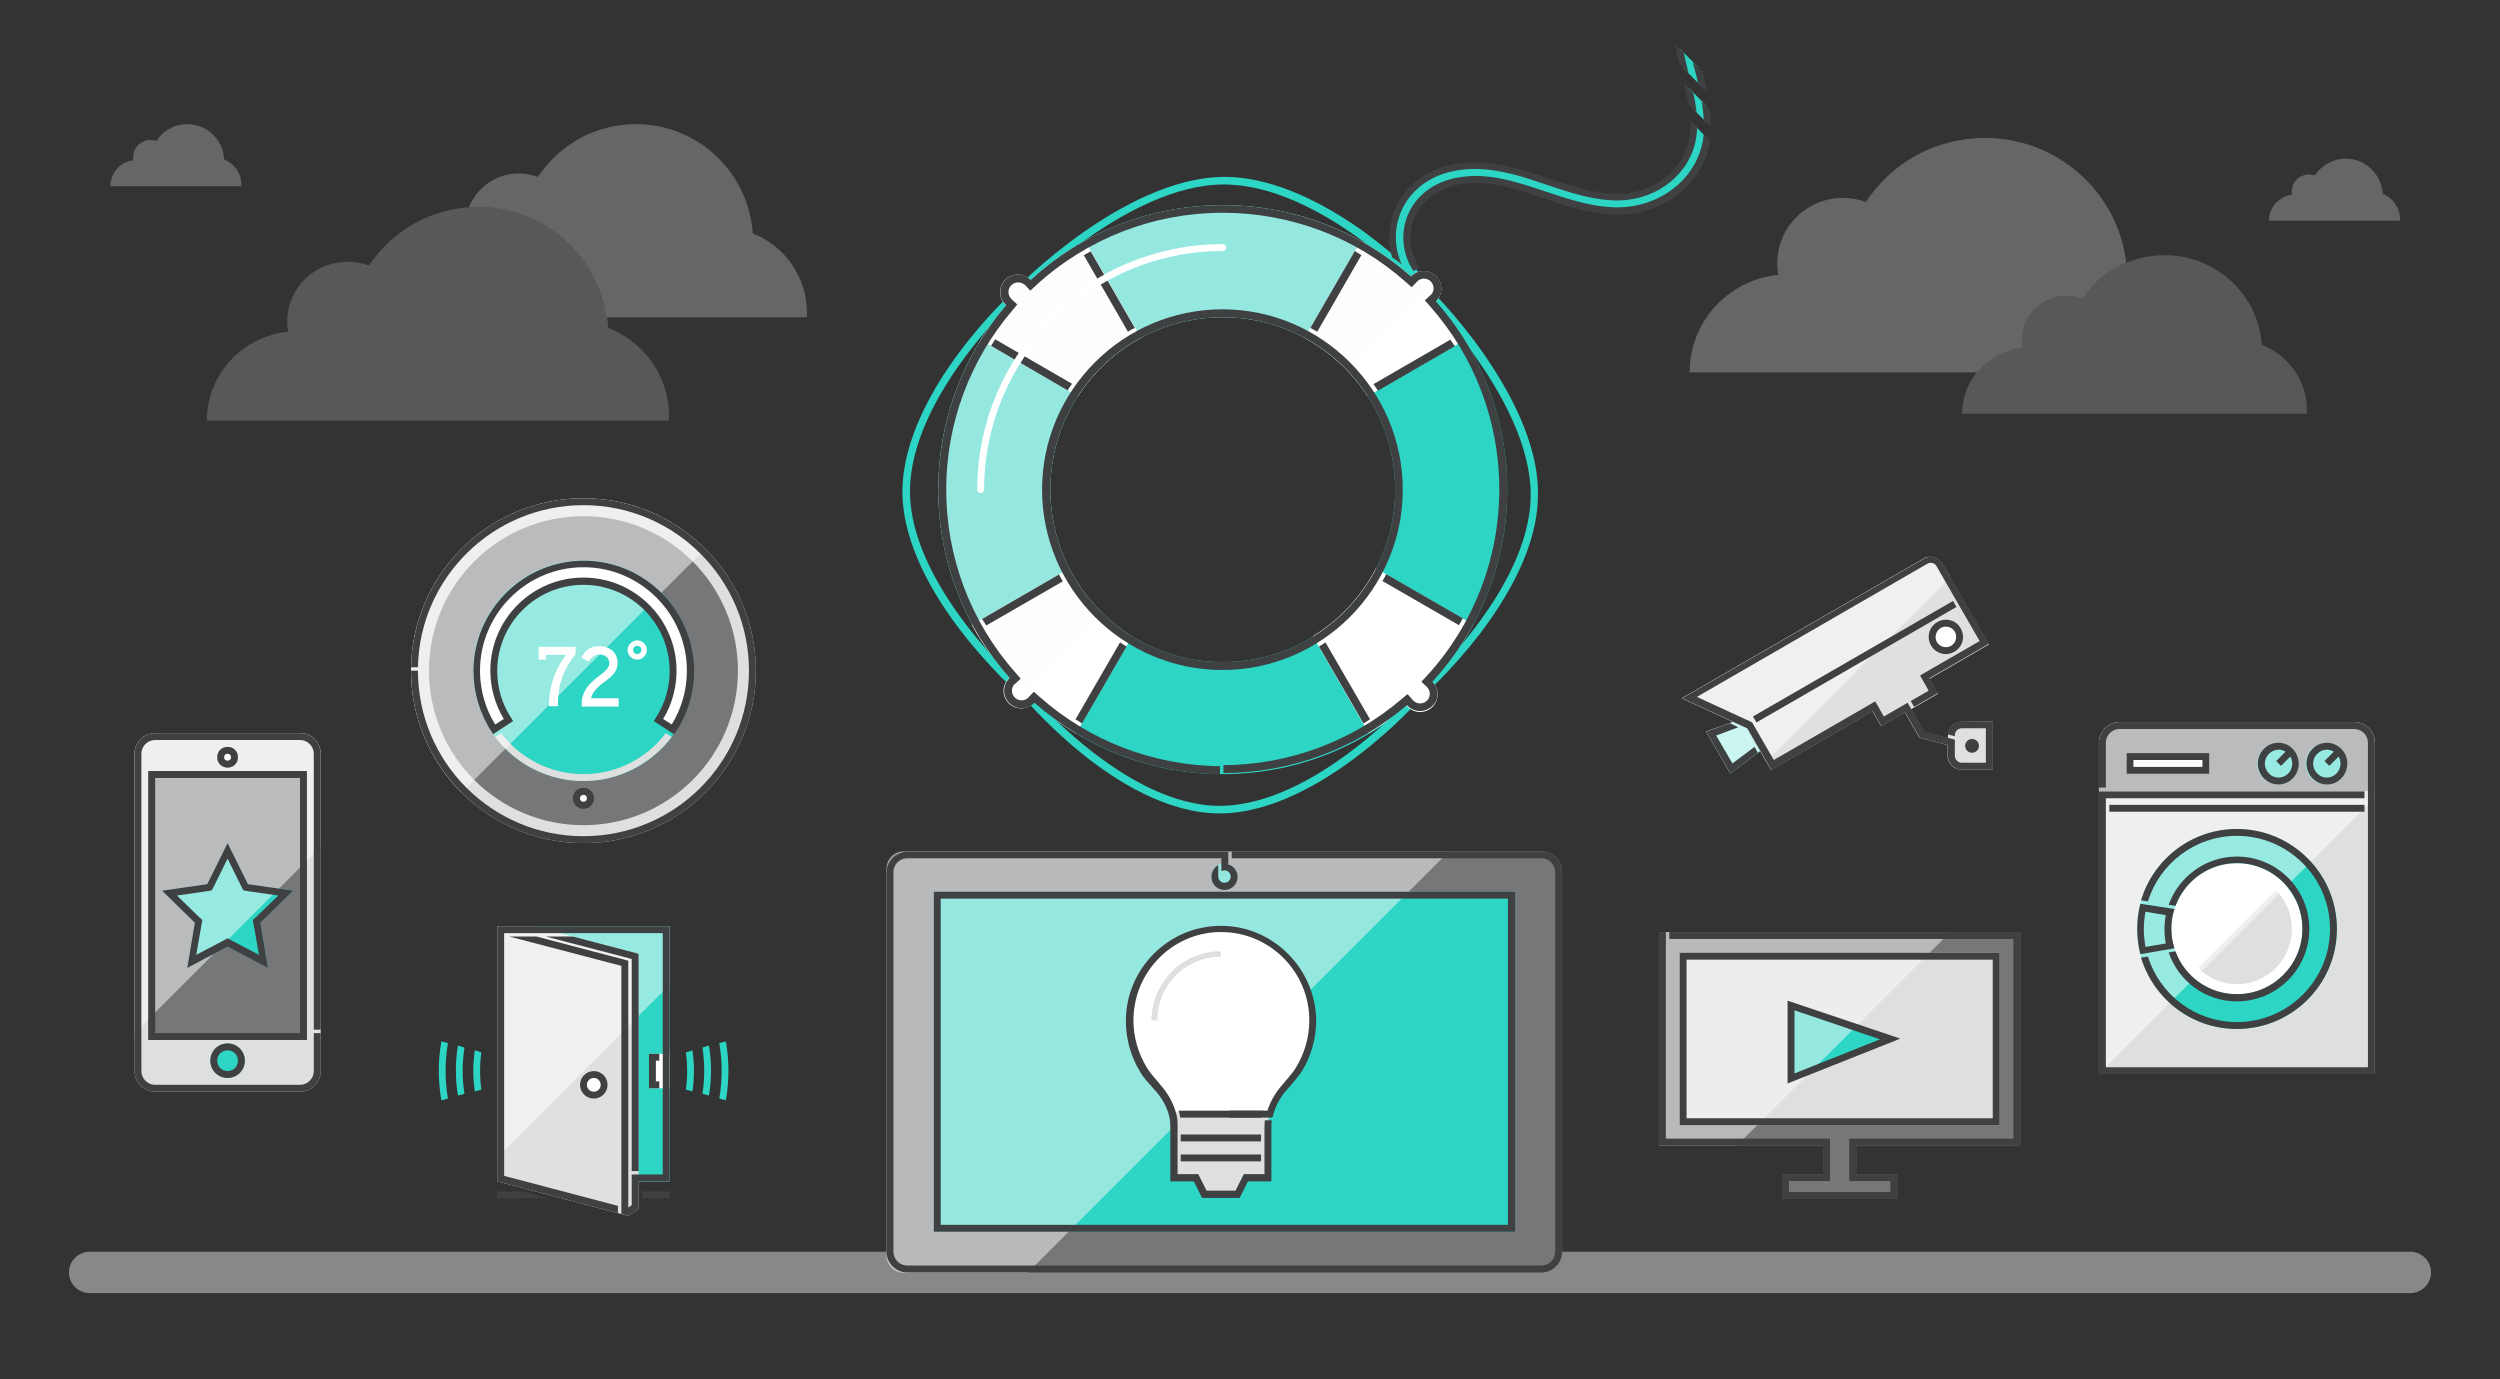 <?xml version="1.0" encoding="utf-8"?>
<!-- Generator: Adobe Illustrator 19.2.1, SVG Export Plug-In . SVG Version: 6.00 Build 0)  -->
<svg version="1.1" id="Layer_1" xmlns="http://www.w3.org/2000/svg" xmlns:xlink="http://www.w3.org/1999/xlink" x="0px" y="0px"
	 viewBox="0 0 725 400" style="enable-background:new 0 0 725 400;" xml:space="preserve">
<rect x="0" y="0" width="725" height="400" fill="#333333" stroke="none"/>
<g>
	<path style="fill:#2CD5C4;" d="M493.8,25.4c-0.4-1.5-0.7-3.1-1.1-4.6c-0.1-0.5-0.2-1-0.4-1.5L487,14c0.4,2,0.8,3.9,1.3,5.9
		L493.8,25.4z"/>
	<path style="fill:#2CD5C4;" d="M494.8,30.6l-5.1-5.1c0.5,2,0.9,4,1.2,6l4.3,4.3C495.2,34.1,495,32.3,494.8,30.6z"/>
	<path style="fill:#2CD5C4;" d="M491.2,36.1c0,1.7-0.2,3.5-0.6,5.2c-2.3,9.7-12,16.4-22.9,15.9c-6.3-0.3-12.6-2.4-18.7-4.5
		c-8.9-3-18.2-6.1-28-3.9c-8.3,1.8-14.5,7.5-16.5,15c-2,7.7,0.6,15.7,7.1,21.4l2.7-3c-5.3-4.7-7.5-11.2-5.9-17.4
		c1.6-6.1,6.6-10.6,13.5-12.1c8.8-1.9,17.1,0.9,25.9,3.8c6.4,2.1,12.9,4.3,19.8,4.7c12.9,0.6,24.3-7.3,27-18.9
		c0.2-0.8,0.3-1.6,0.4-2.3L491.2,36.1z"/>
</g>
<path style="fill:#3F4041;" d="M491.7,21c0.3,1,0.5,2,0.7,3l2.7,2.7c-0.4-2-0.9-4-1.4-6l-2.8-2.7C491.1,19,491.4,20,491.7,21z"/>
<path style="fill:#3F4041;" d="M489.7,21.3c-0.5-2-1-4-1.4-6l-2.5-2.5c0.3,1.9,0.7,3.8,1.2,5.7L489.7,21.3z"/>
<path style="fill:#3F4041;" d="M495.9,31.8l-2.4-2.4c0.3,1.8,0.5,3.6,0.6,5.4l2,2C496.2,35.1,496.1,33.5,495.9,31.8z"/>
<path style="fill:#3F4041;" d="M491,26.9l-2.7-2.7c0.5,2.1,1,4.1,1.3,6.1l2.4,2.4C491.8,30.7,491.5,28.8,491,26.9z"/>
<path style="opacity:0.5;fill:#DEDFDF;" d="M699,375H26c-3.3,0-6-2.7-6-6l0,0c0-3.3,2.7-6,6-6h673c3.3,0,6,2.7,6,6l0,0
	C705,372.3,702.3,375,699,375z"/>
<g style="opacity:0.3;">
	<path style="fill:#DEDFDF;" d="M586.6,100.8c-0.1-0.7-0.2-1.5-0.2-2.2c0-7.1,5.8-12.8,13-12.8c1.6,0,3.2,0.3,4.6,0.8
		c3-4.6,7.4-8.2,12.6-10.4c-2.4-20.4-19.8-36.2-41-36.2c-14.5,0-27.2,7.4-34.5,18.6c-2.1-0.8-4.4-1.2-6.7-1.2c-10.5,0-19,8.5-19,19
		c0,1.1,0.1,2.2,0.3,3.3C501.3,81.1,490,93.2,490,108h83.3C576.5,104.1,581.2,101.4,586.6,100.8z"/>
</g>
<g style="opacity:0.3;">
	<path style="fill:#DEDFDF;" d="M218.3,67.7C217.1,50,202.4,36,184.4,36c-11.9,0-22.3,6.1-28.4,15.3c-1.7-0.6-3.6-1-5.5-1
		c-6.6,0-12.2,4-14.5,9.8c0.9-0.1,1.7-0.1,2.6-0.1c19,0,34.8,13.9,37.4,32H234c0-0.4,0-0.9,0-1.3C234,80.2,227.5,71.3,218.3,67.7z"
		/>
</g>
<g style="opacity:0.3;enable-background:new    ;">
	<path style="fill:#ACADAE;" d="M669,118.9c0-8.6-5.4-15.9-13.1-18.9c-0.9-14.5-13.2-26-28.2-26c-9.9,0-18.6,5-23.7,12.6
		c-1.4-0.5-3-0.8-4.6-0.8c-7.2,0-13,5.7-13,12.8c0,0.8,0.1,1.5,0.2,2.2c-9.9,1-17.6,9.2-17.6,19.2h100
		C669,119.6,669,119.3,669,118.9z"/>
</g>
<g style="opacity:0.3;enable-background:new    ;">
	<path style="fill:#ACADAE;" d="M194,120.6c0-11.6-7.3-21.5-17.6-25.5C175.2,75.5,158.7,60,138.7,60c-13.3,0-24.9,6.8-31.7,17
		c-1.9-0.7-4-1.1-6.2-1.1c-9.7,0-17.5,7.7-17.5,17.3c0,1,0.1,2,0.3,3C70.3,97.5,60,108.5,60,122h134C194,121.5,194,121,194,120.6z"
		/>
</g>
<g style="opacity:0.3;">
	<path style="fill:#DEDFDF;" d="M696,63.6c0-3.4-2.1-6.2-5-7.4c-0.4-5.7-5-10.2-10.7-10.2c-3.8,0-7.1,2-9,4.9
		c-0.5-0.2-1.1-0.3-1.7-0.3c-2.7,0-5,2.2-5,5c0,0.3,0,0.6,0.1,0.9c-3.8,0.4-6.7,3.6-6.7,7.5h38C696,63.9,696,63.7,696,63.6z"/>
</g>
<g style="opacity:0.3;">
	<path style="fill:#DEDFDF;" d="M70,53.6c0-3.4-2.1-6.2-5-7.4C64.7,40.5,60,36,54.3,36c-3.8,0-7.1,2-9,4.9c-0.5-0.2-1.1-0.3-1.7-0.3
		c-2.7,0-5,2.2-5,5c0,0.3,0,0.6,0.1,0.9C34.9,46.9,32,50.1,32,54h38C70,53.9,70,53.7,70,53.6z"/>
</g>
<g>
	<g>
		<circle style="fill:#DEDFDF;" cx="169.2" cy="194.5" r="50"/>
	</g>
	<g>
		<circle style="fill:#757778;" cx="169.2" cy="194.5" r="44.8"/>
	</g>
	<circle style="fill:#2CD5C4;" cx="169.2" cy="194.5" r="32"/>
	<g>
		<path style="fill:#3F4041;" d="M169.2,230.5c0.6,0,1,0.4,1,1s-0.4,1-1,1s-1-0.4-1-1S168.7,230.5,169.2,230.5 M169.2,228.5
			c-1.7,0-3,1.3-3,3s1.3,3,3,3c1.7,0,3-1.3,3-3S170.9,228.5,169.2,228.5L169.2,228.5z"/>
	</g>
	<g>
		<circle style="fill:#FFFFFF;" cx="169.2" cy="231.5" r="2"/>
		<path style="fill:#3F4041;" d="M169.2,230.5c0.6,0,1,0.4,1,1s-0.4,1-1,1s-1-0.4-1-1S168.7,230.5,169.2,230.5 M169.2,228.5
			c-1.7,0-3,1.3-3,3s1.3,3,3,3c1.7,0,3-1.3,3-3S170.9,228.5,169.2,228.5L169.2,228.5z"/>
	</g>
	<g>
		<path style="fill:#FFFFFF;" d="M166.9,189.7c-3.3,4.2-5.2,8.6-5.1,15.1h-2.6c0-6.1,2-11.1,5-14.9h-5.9v1.4h-2.1v-3.7h10.7V189.7z"
			/>
		<path style="fill:#FFFFFF;" d="M179.5,204.9h-10.8v-1.6c0.9-6.7,8-7.6,8-11c0-1.6-1.4-2.5-2.9-2.5c-1.4,0-2.5,1-3.1,2.1l-2.1-1.2
			c1.1-2.1,2.7-3.3,5.1-3.3c3.1,0,5.4,1.7,5.4,4.9c0,4.9-6.4,5.3-7.7,10.2h8V204.9z"/>
		<path style="fill:#FFFFFF;" d="M184.8,191.3c-1.6,0-2.8-1.3-2.8-2.8c0-1.5,1.3-2.8,2.8-2.8c1.5,0,2.8,1.3,2.8,2.8
			C187.6,190,186.3,191.3,184.8,191.3z M184.8,187.3c-0.7,0-1.2,0.5-1.2,1.2s0.5,1.2,1.2,1.2c0.6,0,1.2-0.5,1.2-1.2
			S185.5,187.3,184.8,187.3z"/>
	</g>
	<path style="fill:#FFFFFF;" d="M169.2,163.5c-17.1,0-31,13.9-31,31c0,6.3,1.9,12.1,5.1,17l4.2-2.7c-2.7-4.1-4.3-9-4.3-14.3
		c0-14.4,11.6-26,26-26s26,11.6,26,26c0,5.3-1.6,10.2-4.3,14.3l4.2,2.7c3.2-4.9,5.1-10.7,5.1-17
		C200.2,177.4,186.3,163.5,169.2,163.5z"/>
	<path style="fill:#DEDFDF;" d="M193.1,212.6c-5.7,7.5-14.5,11.9-23.9,11.9s-18.2-4.4-23.9-11.9l-1.7,1.1c6,8,15.5,12.8,25.6,12.8
		s19.5-4.8,25.6-12.8L193.1,212.6z"/>
	<path style="opacity:0.5;fill:#FFFFFF;" d="M169.2,144.5c-27.6,0-50,22.4-50,50c0,13.8,5.6,26.3,14.6,35.4l70.7-70.7
		C195.5,150.1,183,144.5,169.2,144.5z"/>
	<path style="fill:#3F4041;" d="M169.2,144.5c-27.3,0-49.4,21.8-50,49h2c0.5-26,21.8-47,48-47c26.5,0,48,21.5,48,48s-21.5,48-48,48
		s-48-21.5-48-48h-2c0,27.6,22.4,50,50,50c27.6,0,50-22.4,50-50S196.8,144.5,169.2,144.5z"/>
	<path style="fill:#3F4041;" d="M195.4,212.9l-5.8-3.8l0.5-0.8c2.7-4.1,4.1-8.8,4.1-13.7c0-13.8-11.2-25-25-25s-25,11.2-25,25
		c0,4.9,1.4,9.6,4.1,13.7l0.5,0.8l-5.8,3.8l-0.5-0.8c-3.4-5.2-5.2-11.3-5.2-17.5c0-17.6,14.4-32,32-32s32,14.4,32,32
		c0,6.3-1.8,12.3-5.2,17.5L195.4,212.9z M192.3,208.5l2.5,1.6c2.9-4.7,4.4-10.1,4.4-15.6c0-16.5-13.5-30-30-30s-30,13.5-30,30
		c0,5.5,1.5,10.9,4.4,15.6l2.5-1.6c-2.5-4.2-3.9-9-3.9-14c0-14.9,12.1-27,27-27s27,12.1,27,27C196.2,199.4,194.9,204.3,192.3,208.5z
		"/>
</g>
<g>
	<g>
		<path style="fill:#DEDFDF;" d="M688.7,311.4h-80v-96c0-3.3,2.7-6,6-6h68c3.3,0,6,2.7,6,6V311.4z"/>
	</g>
	<g>
		<path style="fill:#757778;" d="M688.7,229.4v-14c0-3.3-2.7-6-6-6h-68c-3.3,0-6,2.7-6,6v14H688.7z"/>
	</g>
	<g>
		
			<ellipse transform="matrix(0.707 -0.707 0.707 0.707 41.053 541.955)" style="fill:#2CD5C4;" cx="674.7" cy="221.4" rx="6" ry="6"/>
	</g>
	<g>
		<g>
			<path style="fill:#FFFFFF;" d="M648.7,240.4c-16,0-29,13-29,29s13,29,29,29s29-13,29-29S664.7,240.4,648.7,240.4z"/>
		</g>
	</g>
	<g>
		<path style="fill:#DEDFDF;" d="M660,280.7c6.2-6.2,6.2-16.4,0-22.6l-22.6,22.6C643.7,287,653.8,287,660,280.7z"/>
	</g>
	<g>
		
			<ellipse transform="matrix(0.707 -0.707 0.707 0.707 36.952 532.056)" style="fill:#2CD5C4;" cx="660.7" cy="221.4" rx="6" ry="6"/>
	</g>
	<g>
		<g>
			<path style="fill:#2CD5C4;" d="M648.7,240.4c-16,0-29,13-29,29s13,29,29,29s29-13,29-29S664.7,240.4,648.7,240.4z M648.7,288.4
				c-10.5,0-19-8.5-19-19s8.5-19,19-19s19,8.5,19,19S659.2,288.4,648.7,288.4z"/>
		</g>
	</g>
	<path style="opacity:0.5;fill:#FFFFFF;" d="M688.7,215.4c0-3.3-2.7-6-6-6h-68c-3.3,0-6,2.7-6,6v96l80-80V215.4z"/>
	<g>
		<path style="fill:#3F4041;" d="M648.7,290.4c11.6,0,21-9.4,21-21c0-11.6-9.4-21-21-21c-9.1,0-16.9,5.9-19.8,14l2,0.3
			c2.7-7.2,9.6-12.4,17.8-12.4c10.5,0,19,8.5,19,19s-8.5,19-19,19c-8.2,0-15.1-5.1-17.8-12.4l-2,0.3
			C631.8,284.6,639.6,290.4,648.7,290.4z"/>
		<path style="fill:#3F4041;" d="M648.7,240.4c-13.1,0-24.2,8.7-27.8,20.7l2,0.3c3.4-11,13.7-19,25.8-19c14.9,0,27,12.1,27,27
			c0,14.9-12.1,27-27,27c-12.1,0-22.4-8-25.8-19l-2,0.3c3.6,12,14.7,20.7,27.8,20.7c16,0,29-13,29-29S664.7,240.4,648.7,240.4z"/>
	</g>
	<path style="fill:#FFFFFF;" d="M640.7,218.4h-24v6h24V218.4L640.7,218.4z"/>
	<path style="fill:#3F4041;" d="M638.7,220.4v2h-20v-2H638.7 M640.7,218.4h-24v6h24V218.4L640.7,218.4z"/>
	<g>
		<path style="fill:#3F4041;" d="M679,217.2c-1.2-1.2-2.7-1.8-4.2-1.8s-3.1,0.6-4.2,1.8c-2.3,2.3-2.3,6.1,0,8.5
			c1.2,1.2,2.7,1.8,4.2,1.8s3.1-0.6,4.2-1.8C681.3,223.3,681.3,219.5,679,217.2z M677.6,224.3c-0.8,0.8-1.8,1.2-2.8,1.2
			s-2.1-0.4-2.8-1.2c-1.6-1.6-1.6-4.1,0-5.7c0.8-0.8,1.8-1.2,2.8-1.2c0.7,0,1.4,0.2,2,0.6l-2.7,2.7l1.4,1.4l2.7-2.7
			C679.1,220.9,678.9,222.9,677.6,224.3z"/>
		<path style="fill:#3F4041;" d="M660.7,215.4c-1.5,0-3.1,0.6-4.2,1.8c-2.3,2.3-2.3,6.1,0,8.5c1.2,1.2,2.7,1.8,4.2,1.8
			s3.1-0.6,4.2-1.8c2.3-2.3,2.3-6.1,0-8.5C663.8,216,662.3,215.4,660.7,215.4z M663.6,224.3c-0.8,0.8-1.8,1.2-2.8,1.2
			s-2.1-0.4-2.8-1.2c-1.6-1.6-1.6-4.1,0-5.7c0.8-0.8,1.8-1.2,2.8-1.2c0.7,0,1.4,0.2,2,0.6l-2.7,2.7l1.4,1.4l2.7-2.7
			C665.1,220.9,664.9,222.9,663.6,224.3z"/>
	</g>
	<path style="fill:#3F4041;" d="M622.2,264.4l5.9,1c-0.3,1.3-0.4,2.7-0.4,4.1s0.1,2.7,0.4,4.1l-5.9,1c-0.3-1.7-0.5-3.4-0.5-5.1
		S621.9,266,622.2,264.4 M620.7,262.1c-0.6,2.3-0.9,4.8-0.9,7.3s0.3,5,0.9,7.3l9.9-1.7c-0.6-1.8-0.9-3.7-0.9-5.7s0.3-3.9,0.9-5.7
		L620.7,262.1L620.7,262.1z"/>
	<g>
		<path style="fill:#3F4041;" d="M682.7,209.4h-68c-3.3,0-6,2.7-6,6v13h2v-13c0-2.2,1.8-4,4-4h68c2.2,0,4,1.8,4,4V228v1.5v2v1.2v0.8
			v2v1.8v72.2h-76v-68.8v-5.2v-2v-1.2v-0.8h75v-2h-74.3h-0.7h-2v6v76h80v-76v-6v-14C688.7,212.1,686,209.4,682.7,209.4z"/>
		<rect x="611.7" y="233.4" style="fill:#3F4041;" width="74" height="2"/>
	</g>
</g>
<g>
	<path style="fill:#757778;" d="M263.1,369H447c3.3,0,6-2.7,6-6V252.9c0-3.3-2.7-6-6-6H263.1c-3.3,0-6,2.7-6,6V363
		C257.1,366.3,259.8,369,263.1,369z"/>
</g>
<g>
	<path style="fill:#757778;" d="M263.1,369H447c3.3,0,6-2.7,6-6V252.9c0-3.3-2.7-6-6-6H263.1c-3.3,0-6,2.7-6,6V363
		C257.1,366.3,259.8,369,263.1,369z"/>
</g>
<g>
	<rect x="270.8" y="258.6" style="fill:#2CD5C4;" width="168.6" height="98.6"/>
</g>
<g>
	<circle style="fill:#2CD5C4;" cx="355" cy="254.2" r="3.8"/>
</g>
<path style="fill:#757778;" d="M585.9,332.2v-61.9H526h-43h-0.6h-1.2V296v36.2h47.6v8.3h-11.9v7.1h11.9h9.5h11.9v-7.1h-11.9v-8.3
	H585.9z"/>
<rect x="487.1" y="276.3" style="fill:#DEDFDF;" width="92.8" height="50"/>
<path style="fill:#2CD5C4;" d="M354.6,59.5c-45.6,0-82.5,36.9-82.5,82.5s36.9,82.5,82.5,82.5c45.6,0,82.5-36.9,82.5-82.5
	S400.1,59.5,354.6,59.5z M354.6,192c-27.6,0-50-22.4-50-50s22.4-50,50-50c27.6,0,50,22.4,50,50S382.2,192,354.6,192z"/>
<g>
	<path style="fill:#FFFFFF;" d="M312.1,212.7l16.2-28.1c-7.7-4.8-14.1-11.6-18.3-19.7l-28.2,16.3C289,194.2,299.4,205.1,312.1,212.7
		z"/>
	<path style="fill:#FFFFFF;" d="M284.4,98.6l28.2,16.3c4.6-7.1,10.8-12.9,18.3-16.9l-16.2-28.1C302.2,76.7,291.8,86.7,284.4,98.6z"
		/>
	<path style="fill:#FFFFFF;" d="M427.2,181.1l-28.2-16.3c-4.2,8.1-10.5,15-18.3,19.7l16.2,28.1C409.7,205.1,420.2,194.2,427.2,181.1
		z"/>
	<path style="fill:#FFFFFF;" d="M394.6,69.9L378.3,98c7.4,4,13.7,9.9,18.3,16.9l28.2-16.3C417.3,86.7,406.9,76.7,394.6,69.9z"/>
</g>
<path style="fill:#2CD5C4;" d="M430,102.2c-7.9-11.2-15.9-19-16.3-19.3c-0.2-0.2-7.6-8-18.3-15.8c-10.1-7.2-25.2-15.8-40.3-15.8
	c-15.1,0-30.8,8.9-41.4,16.4c-11.2,7.9-19.1,16-19.3,16.3c-0.4,0.3-8.4,7.7-16.3,18.3c-7.5,10.1-16.4,25.2-16.4,40.3
	c0,15.1,9.2,30.3,16.9,40.3c8.3,10.8,16.7,18.3,16.8,18.3l1.5-1.7c-0.3-0.3-33-29.2-33-57c0-27.8,31.6-56.7,31.9-57l-0.8-0.8
	l0.8,0.8c0.3-0.3,31.3-32,59.1-32c27.8,0,56.7,30.6,57,30.9l0.8-0.8l-0.8,0.8c0.3,0.3,32,31.3,32,59.1c0,27.8-32.6,56.7-33,57
	l0.7,0.9l-0.9-0.7c-0.3,0.3-29.1,33-57,33c-27.8,0-55.9-33.6-56.2-34l-1.7,1.4c0.1,0.1,7.3,8.8,17.9,17.4c9.9,8,24.8,17.4,40,17.4
	c15.1,0,30.3-9.2,40.3-16.9c10.5-8,17.8-16.2,18.3-16.8c0.6-0.5,8.7-7.8,16.8-18.3c7.7-10.1,16.9-25.2,16.9-40.3
	C446.3,128.5,437.4,112.8,430,102.2z"/>
<ellipse transform="matrix(0.707 -0.707 0.707 0.707 26.554 233.534)" style="fill:#FFFFFF;" cx="295.2" cy="84.7" rx="5.1" ry="5.1"/>
<ellipse transform="matrix(0.707 -0.707 0.707 0.707 -21.775 350.21)" style="fill:#FFFFFF;" cx="411.9" cy="201.4" rx="5.1" ry="5.1"/>
<ellipse transform="matrix(0.707 -0.707 0.707 0.707 61.779 316.472)" style="fill:#FFFFFF;" cx="412.9" cy="83.7" rx="5.1" ry="5.1"/>
<ellipse transform="matrix(0.707 -0.707 0.707 0.707 -54.898 268.142)" style="fill:#FFFFFF;" cx="296.2" cy="200.3" rx="5.1" ry="5.1"/>
<path style="opacity:0.5;fill:#FCFCFC;" d="M262,246.9c-2.7,0-4.9,2.2-4.9,4.9v112.4c0,2.7,2.2,4.9,4.9,4.9H298l122.1-122.1H262z"/>
<g>
	<g>
		<path style="fill:#3F4041;" d="M437.3,260.6v94.6H272.8v-94.6H437.3 M439.3,258.6H270.8v98.6h168.6V258.6L439.3,258.6z"/>
	</g>
</g>
<path style="fill:#3F4041;" d="M447,246.9h-89.8v2H447c2.2,0,4,1.8,4,4V363c0,2.2-1.8,4-4,4H263.1c-2.2,0-4-1.8-4-4V252.9
	c0-2.2,1.8-4,4-4h91.1v1.6v1.3v0.8c0.3-0.1,0.6-0.2,0.9-0.2c1,0,1.8,0.8,1.8,1.8c0,1-0.8,1.8-1.8,1.8c-1,0-1.8-0.8-1.8-1.8
	c0-0.1,0-0.2,0-0.3v-3c-1.2,0.6-2,1.9-2,3.4c0,2.1,1.7,3.8,3.8,3.8c2.1,0,3.8-1.7,3.8-3.8c0-1.7-1.1-3.2-2.7-3.6v-1.7v-2h-2h-91.1
	c-3.3,0-6,2.7-6,6V363c0,3.3,2.7,6,6,6H447c3.3,0,6-2.7,6-6V252.9C453,249.6,450.3,246.9,447,246.9z"/>
<path style="opacity:0.5;fill:#FCFCFC;" d="M354.6,59.5c-45.6,0-82.5,36.9-82.5,82.5v0c0,22.8,9.3,43.4,24.2,58.4l23-23
	c-9.1-9.1-14.7-21.6-14.7-35.4c0-27.6,22.4-50,50-50c13.8,0,26.3,5.6,35.4,14.7l23-23C398,68.7,377.4,59.5,354.6,59.5z"/>
<g>
	<path style="fill:#3F4041;" d="M286,181.4l22.2-12.8c-0.4-0.7-0.7-1.3-1.1-2l-22.3,12.9C285.2,180.1,285.6,180.7,286,181.4z"/>
	<path style="fill:#3F4041;" d="M326.7,187.5c-0.6-0.4-1.3-0.8-1.9-1.2l-12.9,22.3c0.6,0.4,1.3,0.8,1.9,1.2L326.7,187.5z"/>
</g>
<g>
	<path style="fill:#3F4041;" d="M402,166.5c-0.3,0.7-0.7,1.3-1.1,2l22.2,12.8c0.4-0.7,0.8-1.3,1.1-2L402,166.5z"/>
	<path style="fill:#3F4041;" d="M384.4,186.3c-0.6,0.4-1.3,0.8-1.9,1.2l12.9,22.3c0.6-0.4,1.3-0.8,1.9-1.2L384.4,186.3z"/>
</g>
<g>
	<path style="fill:#3F4041;" d="M420.6,98.5l-22.3,12.9c0.4,0.6,0.9,1.2,1.3,1.9l22.3-12.9C421.4,99.7,421,99.1,420.6,98.5z"/>
	<path style="fill:#3F4041;" d="M392.9,72.8L380,95.1c0.7,0.4,1.3,0.7,2,1.1l12.8-22.2C394.2,73.6,393.5,73.2,392.9,72.8z"/>
</g>
<g>
	<path style="fill:#3F4041;" d="M406.5,76.7c-1.8-4-2.2-8.4-1.1-12.7c1.9-7.2,7.8-12.6,15.7-14.3c2.2-0.5,4.4-0.7,6.6-0.7
		c7.2,0,14.2,2.3,20.9,4.6c6.2,2.1,12.5,4.2,19,4.5c11.5,0.6,21.5-6.4,24-16.6c0.3-1.5,0.5-2.9,0.6-4.4l-2-2c0.1,2-0.1,4-0.5,6
		c-2.2,9.3-11.4,15.6-21.9,15.1c-6.1-0.3-12.4-2.4-18.4-4.4c-9.1-3-18.5-6.2-28.6-4c-8.7,1.9-15.2,7.8-17.2,15.8
		c-1,3.7-0.9,7.4,0.1,11C404.6,75.2,405.6,75.9,406.5,76.7z"/>
	<path style="fill:#3F4041;" d="M494.1,38.9c-0.1,1-0.3,2-0.5,3c-2.6,11.2-13.6,18.8-26,18.2c-6.7-0.3-13.2-2.5-19.5-4.6
		c-9-3-17.4-5.8-26.4-3.8c-7.2,1.6-12.5,6.4-14.2,12.9c-1.2,4.8-0.4,9.7,2.4,14c0.6-0.4,1.2-0.6,1.9-0.8c-2.6-3.9-3.4-8.4-2.3-12.7
		c1.5-5.7,6.3-10,12.7-11.4c8.5-1.9,16.7,0.9,25.4,3.8c6.4,2.2,13.1,4.4,20,4.7c13.4,0.7,25.2-7.6,28.1-19.7
		c0.1-0.6,0.2-1.1,0.3-1.7L494.1,38.9z"/>
	<path style="fill:#3F4041;" d="M406.8,142c0-28.8-23.5-52.3-52.3-52.3s-52.3,23.5-52.3,52.3s23.5,52.3,52.3,52.3
		S406.8,170.8,406.8,142z M354.6,192c-27.6,0-50-22.4-50-50s22.4-50,50-50c27.6,0,50,22.4,50,50S382.2,192,354.6,192z"/>
	<path style="fill:#3F4041;" d="M415.4,197.7c13.5-14.7,21.7-34.2,21.7-55.7c0-21-7.8-40.1-20.7-54.6c0,0,0.1-0.1,0.1-0.1
		c2-2,2-5.2,0-7.2c-1-1-2.3-1.5-3.6-1.5c-1.3,0-2.6,0.5-3.6,1.5c0,0-0.1,0.1-0.1,0.1c-14.6-12.9-33.7-20.7-54.6-20.7
		c-21.5,0-41.1,8.2-55.7,21.7c0,0,0,0-0.1-0.1c-1-1-2.3-1.5-3.6-1.5s-2.6,0.5-3.6,1.5c-2,2-2,5.2,0,7.2c0.1,0.1,0.1,0.1,0.2,0.2
		c-12.3,14.4-19.7,33.1-19.7,53.5c0,21,7.8,40.1,20.7,54.6c0,0-0.1,0.1-0.1,0.1c-2,2-2,5.2,0,7.2c1,1,2.3,1.5,3.6,1.5
		c1.3,0,2.6-0.5,3.6-1.5c0,0,0.1-0.1,0.1-0.1c14.4,12.7,33.2,20.5,53.8,20.7v-2.3c-19.3-0.2-37.8-7.3-52.3-20.1l-1.7-1.5l-1.5,1.6
		c0,0-0.1,0.1-0.1,0.1c-0.5,0.5-1.2,0.8-1.9,0.8c-0.8,0-1.5-0.3-2-0.8c-1.1-1.1-1.1-2.8-0.1-3.9c0.1,0,0.1-0.1,0.2-0.1l1.6-1.5
		l-1.5-1.7c-13-14.7-20.1-33.5-20.1-53.1c0-19.1,6.8-37.5,19.2-52l1.4-1.7l-1.6-1.5c-0.1-0.1-0.1-0.1-0.2-0.2c-1-1.1-1-2.9,0.1-3.9
		c0.5-0.5,1.2-0.8,2-0.8c0.7,0,1.4,0.3,1.9,0.7l0,0l0.1,0.1l1.5,1.6l1.6-1.5c14.8-13.6,34.1-21.1,54.2-21.1
		c19.6,0,38.5,7.1,53.1,20.1l1.7,1.5l1.5-1.6c0,0,0.1-0.1,0.1-0.1c0.5-0.5,1.2-0.8,1.9-0.8c0.8,0,1.5,0.3,2,0.8
		c1.1,1.1,1.1,2.8,0.1,3.9c-0.1,0-0.1,0.1-0.2,0.1l-1.6,1.5l1.5,1.7c13,14.7,20.1,33.5,20.1,53.1c0,20.1-7.5,39.4-21.1,54.2
		l-1.5,1.6l1.6,1.5c0,0,0.1,0.1,0.1,0.1c1,1.1,1,2.9-0.1,3.9c-0.5,0.5-1.2,0.8-2,0.8c-0.7,0-1.4-0.3-1.9-0.8c0-0.1-0.1-0.1-0.2-0.2
		l-1.5-1.7l-1.7,1.4c-14.4,12.3-32.8,19.1-51.7,19.2v2.3c20.3-0.1,38.9-7.5,53.2-19.7c0.1,0.1,0.1,0.2,0.2,0.2c1,1,2.3,1.5,3.6,1.5
		c1.3,0,2.6-0.5,3.6-1.5C417.4,203,417.4,199.8,415.4,197.7C415.4,197.8,415.4,197.8,415.4,197.7z"/>
</g>
<g>
	<path style="fill:#3F4041;" d="M327.1,96.2c0.6-0.4,1.3-0.8,2-1.1l-12.8-22.2c-0.7,0.4-1.3,0.7-2,1.1L327.1,96.2z"/>
	<path style="fill:#3F4041;" d="M309.6,113.2c0.4-0.6,0.8-1.3,1.3-1.9l-22.3-12.9c-0.4,0.6-0.8,1.3-1.2,1.9L309.6,113.2z"/>
</g>
<polygon style="fill:#2CD5C4;" points="548.1,301.3 519.4,312.7 519.4,291.6 548.1,301.3 "/>
<polygon style="opacity:0.5;fill:#FCFCFC;" points="481.1,270.3 481.1,332.2 503.7,332.2 565.6,270.3 "/>
<g>
	<path style="fill:#3F4041;" d="M577.9,278.3v46h-88.8v-46H577.9 M579.9,276.3h-92.8v50h92.8V276.3L579.9,276.3z"/>
</g>
<polygon style="fill:#3F4041;" points="585.9,332.2 585.9,270.3 484.1,270.3 484.1,272.3 583.9,272.3 583.9,330.2 536.3,330.2 
	536.3,342.5 548.2,342.5 548.2,345.7 518.8,345.7 518.8,342.5 530.7,342.5 530.7,330.2 483.1,330.2 483.1,296 483.1,270.3 
	481.1,270.3 481.1,296 481.1,332.2 528.7,332.2 528.7,340.5 516.8,340.5 516.8,347.7 550.2,347.7 550.2,340.5 538.3,340.5 
	538.3,332.2 "/>
<path style="fill:#3F4041;" d="M518.4,314.2v-24l32.7,11L518.4,314.2z M520.4,293v18.3l24.8-9.9L520.4,293z"/>
<g>
	<path style="fill:#DFE0E0;" d="M568.9,209.3c-0.2,0-0.5,0-0.7,0.1c-0.1,0-0.1,0-0.2,0c-0.2,0.1-0.5,0.1-0.7,0.2c0,0,0,0,0,0
		c-0.1,0.1-0.3,0.1-0.4,0.2c-0.1,0-0.1,0.1-0.2,0.1c0,0-0.1,0.1-0.1,0.1c-0.2,0.1-0.4,0.3-0.5,0.4c0,0-0.1,0.1-0.1,0.1
		c-0.1,0.1-0.2,0.3-0.3,0.4c0,0.1-0.1,0.1-0.1,0.2c-0.1,0.2-0.2,0.3-0.3,0.5c0,0.1-0.1,0.2-0.1,0.3c0,0.1-0.1,0.2-0.1,0.4
		c0,0.1-0.1,0.2-0.1,0.4c0,0.1,0,0.3-0.1,0.4l0,0c0,0.1,0,0.1,0,0.2v0.8l-6.9-1.8l-3.8-6.6l7.8-4.5l-2.5-4.3l17.3-10l-7-12.1
		l-4.5-7.8l-2-3.5c-1.1-1.9-3.6-2.6-5.5-1.5l-70.1,40.5l18.9,8.7l7,12.1l29.4-17l2.5,4.3l6.9-4l4.2,7.3l8.2,2.2l0,3.1
		c0,2.2,1.8,4,4,4h9v-14L568.9,209.3z"/>
	<polygon style="fill:#95EAE1;" points="506.6,211.2 502.6,209.4 494.8,212.2 501.8,224.3 510.4,217.9 	"/>
	<path style="opacity:0.5;fill:#FFFFFF;" d="M563.3,163.5c-1.1-1.9-3.6-2.6-5.5-1.5l-70.1,40.5l15.6,7.2h0l-0.8-0.4l-7.8,2.8l7,12.1
		l8.7-6.5l-0.6-1l2.4,4.1l53.4-53.4l-0.3-0.6L563.3,163.5z"/>
	<path style="fill:#FFFFFF;" d="M561.8,180.4c-2.4,1.4-3.2,4.4-1.8,6.8c1.4,2.4,4.4,3.2,6.8,1.8c2.4-1.4,3.2-4.4,1.8-6.8
		C567.3,179.8,564.2,179,561.8,180.4L561.8,180.4z"/>
	<polygon style="fill:#3F4041;" points="508.8,216.6 502.4,221.4 497.7,213.3 504.1,210.9 501.6,209.7 494.8,212.2 501.8,224.3 
		509.8,218.3 	"/>
	<circle style="fill:#3F4041;" cx="571.9" cy="216.3" r="2"/>
	<path style="fill:#3F4041;" d="M557.9,162l-70.1,40.5l18.9,8.7l7,12.1l29.4-17l2.5,4.3l6.9-4l4.2,7.3l8.2,2.2v3.1c0,2.2,1.8,4,4,4
		l9,0l0-14l-9,0c-0.7,0-1.4,0.2-2,0.5c-1.1,0.7-1.9,1.9-2,3.3l2,0.5v-0.3c0-0.7,0.4-1.4,1-1.7c0.3-0.2,0.6-0.3,1-0.3l7,0l0,10l-7,0
		c-0.5,0-1-0.2-1.4-0.6c-0.4-0.4-0.6-0.9-0.6-1.4v-3.5v-1.2l-8.9-2.4l-3.8-6.6l-1-1.7l-6.9,4l-0.5-0.9l-0.5-0.9l-0.5-0.9l-1-1.7
		l-1.7,1l-27.7,16l-6-10.4l-0.3-0.5l-0.6-0.3l-15.4-7.1l66.8-38.6c1-0.6,2.2-0.2,2.7,0.7l2,3.5l4.5,7.8l6,10.4l-15.6,9l-1.7,1l1,1.7
		l0.5,0.9l0.5,0.9l0.5,0.9l-5.2,3l1,1.7l6.9-4l-2.5-4.3l17.3-10l-7-12.1l-4.5-7.8l-2-3.5C562.2,161.6,559.8,160.9,557.9,162z"/>
	
		<rect x="504.4" y="190.9" transform="matrix(0.866 -0.5 0.5 0.866 -23.899 294.659)" style="fill:#3F4041;" width="67" height="2"/>
	<path style="fill:#3F4041;" d="M562.8,182.1c1.4-0.8,3.3-0.3,4.1,1.1c0.8,1.4,0.3,3.3-1.1,4.1s-3.3,0.3-4.1-1.1
		C560.9,184.8,561.4,183,562.8,182.1 M561.8,180.4c-2.4,1.4-3.2,4.4-1.8,6.8c1.4,2.4,4.4,3.2,6.8,1.8c2.4-1.4,3.2-4.4,1.8-6.8
		C567.3,179.8,564.2,179,561.8,180.4L561.8,180.4z"/>
</g>
<path style="fill:#FFFFFF;" d="M354,269.5L354,269.5c-14.6,0-26.5,12-26.5,26.6c0,5.1,1.5,10.1,4.2,14.4c1.3,2,3,3.8,4.6,5.7
	c1.9,2.3,3.3,5,3.9,8c0.3,1.6,0.2,3.2,0.2,4.8v12.7h6.4l2.4,4.8h4.8l0,0h4.8l2.4-4.8h6.4v-12.7c0-1.6-0.1-3.2,0.2-4.8
	c0.6-2.9,2-5.7,3.9-8c1.5-1.9,3.3-3.6,4.6-5.7c2.7-4.3,4.2-9.3,4.2-14.4C380.5,281.5,368.6,269.5,354,269.5z"/>
<path style="opacity:0.5;fill:#FFFFFF;" d="M354,269.5L354,269.5c-14.6,0-26.5,12-26.5,26.6c0,5.1,1.5,10.1,4.2,14.4
	c1.3,2,3,3.8,4.6,5.7c1.5,1.8,2.7,3.9,3.4,6.1l38-38C373.4,275.5,364.4,269.5,354,269.5z"/>
<path style="fill:#DEDFDF;" d="M368.3,322.4h-28.5c0.2,0.6,0.3,1.2,0.5,1.8c0.3,1.6,0.2,3.2,0.2,4.8v12.7h6.4l2.4,4.8h4.8h4.8
	l2.4-4.8h6.4v-12.7c0-1.6-0.1-3.2,0.2-4.8C368,323.6,368.1,323,368.3,322.4z"/>
<path style="fill:#3F4041;" d="M341.8,322.1c0.2,0.5,0.3,1.1,0.4,1.6c0,0.1,0,0.3,0.1,0.4h23.6c0-0.1,0-0.2,0.1-0.4
	c0.1-0.5,0.3-1.1,0.4-1.6H341.8z"/>
<rect x="342.4" y="329" style="fill:#3F4041;" width="23.3" height="2"/>
<path style="fill:#DEDFDF;" d="M335.6,295.9c0.1-9.9,7.7-18,17.5-18.4l0.9,0v-1.6l-1,0c-10.6,0.5-19,9.3-19.1,20H335.6z"/>
<path style="fill:#DFE0E0;" d="M144.2,268.6v74l38,10l3-2v-8h9v-74H144.2z"/>
<polygon style="fill:#2CD5C4;" points="154.8,268.6 185.2,276.6 185.2,342.6 194.2,342.6 194.2,268.6 "/>
<polygon style="opacity:0.5;fill:#FFFFFF;" points="194.2,285.6 194.2,268.6 144.2,268.6 144.2,335.6 "/>
<rect x="186.2" y="345.5" style="fill:#3F4041;" width="8" height="2"/>
<rect x="188.2" y="305.6" style="fill:#FFFFFF;" width="6" height="10"/>
<path style="fill:#2CD5C4;" d="M198.9,305.2c0.5,3.6,0.5,7.2,0,10.8l1.9,0.5c0.6-3.9,0.6-7.9,0-11.9L198.9,305.2z"/>
<path style="fill:#2CD5C4;" d="M203.7,303.8c0.7,4.5,0.7,9,0,13.4l1.9,0.5c0.8-4.8,0.8-9.7,0-14.5L203.7,303.8z"/>
<path style="fill:#2CD5C4;" d="M208.6,302.5c0.9,5.3,0.9,10.7,0,16.1l1.9,0.5c1-5.7,1-11.5,0-17.1L208.6,302.5z"/>
<path style="fill:#2CD5C4;" d="M139.6,305.2c-0.5,3.6-0.5,7.2,0,10.8l-1.9,0.5c-0.6-3.9-0.6-7.9,0-11.9L139.6,305.2z"/>
<path style="fill:#2CD5C4;" d="M134.7,303.8c-0.7,4.5-0.7,9,0,13.4l-1.9,0.5c-0.8-4.8-0.8-9.7,0-14.5L134.7,303.8z"/>
<path style="fill:#2CD5C4;" d="M129.9,302.5c-0.9,5.3-0.9,10.7,0,16.1l-1.9,0.5c-1-5.7-1-11.5,0-17.1L129.9,302.5z"/>
<polygon style="fill:#3F4041;" points="151.7,345.5 144.2,345.5 144.2,347.5 159.2,347.5 "/>
<polygon style="fill:#3F4041;" points="158.3,271.6 183.2,278.1 183.2,339.6 185.2,339.6 185.2,276.6 166.2,271.6 "/>
<polygon style="fill:#3F4041;" points="191.2,313.6 190.2,313.6 190.2,307.6 191.2,307.6 191.2,305.6 188.2,305.6 188.2,315.6 
	191.2,315.6 "/>
<polygon style="fill:#3F4041;" points="144.2,268.6 144.2,342.6 179.2,351.8 179.2,349.7 146.2,341 146.2,271.6 146.2,271.2 
	146.2,270.6 151.8,270.6 152.7,270.6 154.5,270.6 162.4,270.6 168.8,270.6 192.2,270.6 192.2,340.6 190.9,340.6 185.2,340.6 
	183.2,340.6 183.2,349.5 182.2,350.2 182.2,278.6 155.6,271.6 152.7,271.6 147.7,271.6 180.2,280.1 180.2,339.1 180.2,350 
	180.2,352 182.2,352.6 185.2,350.6 185.2,342.6 194.2,342.6 194.2,268.6 "/>
<path style="fill:#FFFFFF;" d="M172.2,318.6c-2.2,0-4-1.8-4-4c0-2.2,1.8-4,4-4s4,1.8,4,4C176.2,316.8,174.4,318.6,172.2,318.6z"/>
<path style="fill:#3F4041;" d="M172.2,318.6c-2.2,0-4-1.8-4-4c0-2.2,1.8-4,4-4s4,1.8,4,4C176.2,316.8,174.4,318.6,172.2,318.6z
	 M172.2,312.6c-1.1,0-2,0.9-2,2s0.9,2,2,2s2-0.9,2-2S173.3,312.6,172.2,312.6z"/>
<path style="fill:none;stroke:#FFFFFF;stroke-width:2;stroke-linecap:round;stroke-miterlimit:10;" d="M354.6,71.8
	c-38.8,0-70.2,31.4-70.2,70.2"/>
<rect x="342.4" y="334.8" style="fill:#3F4041;" width="23.3" height="2"/>
<path style="fill:#3F4041;" d="M355,268.5l-1,0c-15.1,0-27.5,12.4-27.5,27.6c0,5.3,1.5,10.5,4.3,15c0.9,1.5,2.1,2.8,3.2,4
	c0.5,0.6,1,1.2,1.5,1.7c1.9,2.3,3.2,4.9,3.7,7.5c0.2,1.1,0.2,2.2,0.2,3.4c0,0.4,0,0.8,0,1.2v13.7h6.8l2.4,4.8h10.9l2.4-4.8h6.8
	v-13.7c0-0.4,0-0.8,0-1.2c0-1,0-1.9,0.1-2.8h-2c-0.1,1-0.1,1.9-0.1,2.8c0,0.4,0,0.7,0,1.1v11.7h-6l-2.4,4.8h-8.4l-2.4-4.8h-6v-11.7
	c0-0.4,0-0.7,0-1.1c0-1.2,0.1-2.5-0.2-3.9c-0.6-2.9-2-5.8-4.1-8.4c-0.5-0.6-1-1.2-1.5-1.8c-1.1-1.3-2.1-2.4-3-3.8
	c-2.6-4.2-4-9-4-13.9c0-13.8,10.9-25.1,24.5-25.6l1,0c14,0,25.5,11.5,25.5,25.6c0,4.9-1.4,9.7-4,13.9c-0.8,1.3-1.9,2.5-3,3.8
	c-0.5,0.6-1,1.2-1.5,1.8c-2.1,2.6-3.5,5.5-4.1,8.4c0,0,0,0,0,0l2,0.1c0.5-2.5,1.8-5.1,3.6-7.3c0.5-0.6,1-1.2,1.5-1.7
	c1.1-1.3,2.2-2.6,3.2-4c2.8-4.5,4.3-9.7,4.3-15C381.5,281.2,369.7,269,355,268.5z"/>
<rect x="356.4" y="322.1" style="fill:#3F4041;" width="12.5" height="2"/>
<g>
	<g>
		<path style="fill:#DEDFDF;" d="M87,316.6H45c-3.3,0-6-2.7-6-6v-92c0-3.3,2.7-6,6-6h42c3.3,0,6,2.7,6,6v92
			C93,313.9,90.3,316.6,87,316.6z"/>
	</g>
	<g>
		<rect x="43" y="223.6" style="fill:#757778;" width="46" height="78"/>
	</g>
	<g>
		<circle style="fill:#2CD5C4;" cx="66" cy="307.6" r="5"/>
	</g>
	<path style="fill:#3F4041;" d="M66,304.6c1.7,0,3,1.3,3,3s-1.3,3-3,3s-3-1.3-3-3S64.3,304.6,66,304.6 M66,302.6c-2.8,0-5,2.2-5,5
		s2.2,5,5,5s5-2.2,5-5S68.8,302.6,66,302.6L66,302.6z"/>
	<polygon style="fill:#2CD5C4;" points="60.1,256.4 66,244.5 71.9,256.4 85,258.3 75.5,267.6 77.7,280.6 66,274.5 54.3,280.6 
		56.5,267.6 47,258.3 	"/>
	<path style="opacity:0.5;fill:#FFFFFF;" d="M93,245.6v-27c0-3.3-2.7-6-6-6H45c-3.3,0-6,2.7-6,6v81L93,245.6z"/>
	<path style="fill:#3F4041;" d="M91,299.6v11c0,2.2-1.8,4-4,4H45c-2.2,0-4-1.8-4-4v-92c0-2.2,1.8-4,4-4h42c2.2,0,4,1.8,4,4v80h2v-80
		c0-3.3-2.7-6-6-6H45c-3.3,0-6,2.7-6,6v92c0,3.3,2.7,6,6,6h42c3.3,0,6-2.7,6-6v-11H91z"/>
	<path style="fill:#3F4041;" d="M87,225.6v74H45v-74H87 M89,223.6H43v78h46V223.6L89,223.6z"/>
	<path style="fill:#3F4041;" d="M66,249l4.1,8.3l0.5,0.9l1,0.2l9.1,1.3l-6.6,6.4l-0.8,0.7l0.2,1l1.6,9.1l-8.2-4.3l-0.9-0.5l-0.9,0.5
		l-8.2,4.3l1.6-9.1l0.2-1l-0.8-0.7l-6.6-6.4l9.1-1.3l1-0.2l0.5-0.9L66,249 M66,244.5l-5.9,11.9L47,258.3l9.5,9.3l-2.2,13.1l11.7-6.2
		l11.7,6.2l-2.2-13.1l9.5-9.3l-13.1-1.9L66,244.5L66,244.5z"/>
	<path style="fill:#3F4041;" d="M66,218.6c0.6,0,1,0.4,1,1s-0.4,1-1,1s-1-0.4-1-1S65.4,218.6,66,218.6 M66,216.6c-1.7,0-3,1.3-3,3
		s1.3,3,3,3s3-1.3,3-3S67.7,216.6,66,216.6L66,216.6z"/>
	<g>
		<circle style="fill:#FFFFFF;" cx="66" cy="219.6" r="3"/>
		<path style="fill:#3F4041;" d="M66,218.6c0.6,0,1,0.4,1,1s-0.4,1-1,1s-1-0.4-1-1S65.4,218.6,66,218.6 M66,216.6c-1.7,0-3,1.3-3,3
			s1.3,3,3,3s3-1.3,3-3S67.7,216.6,66,216.6L66,216.6z"/>
	</g>
</g>
</svg>

